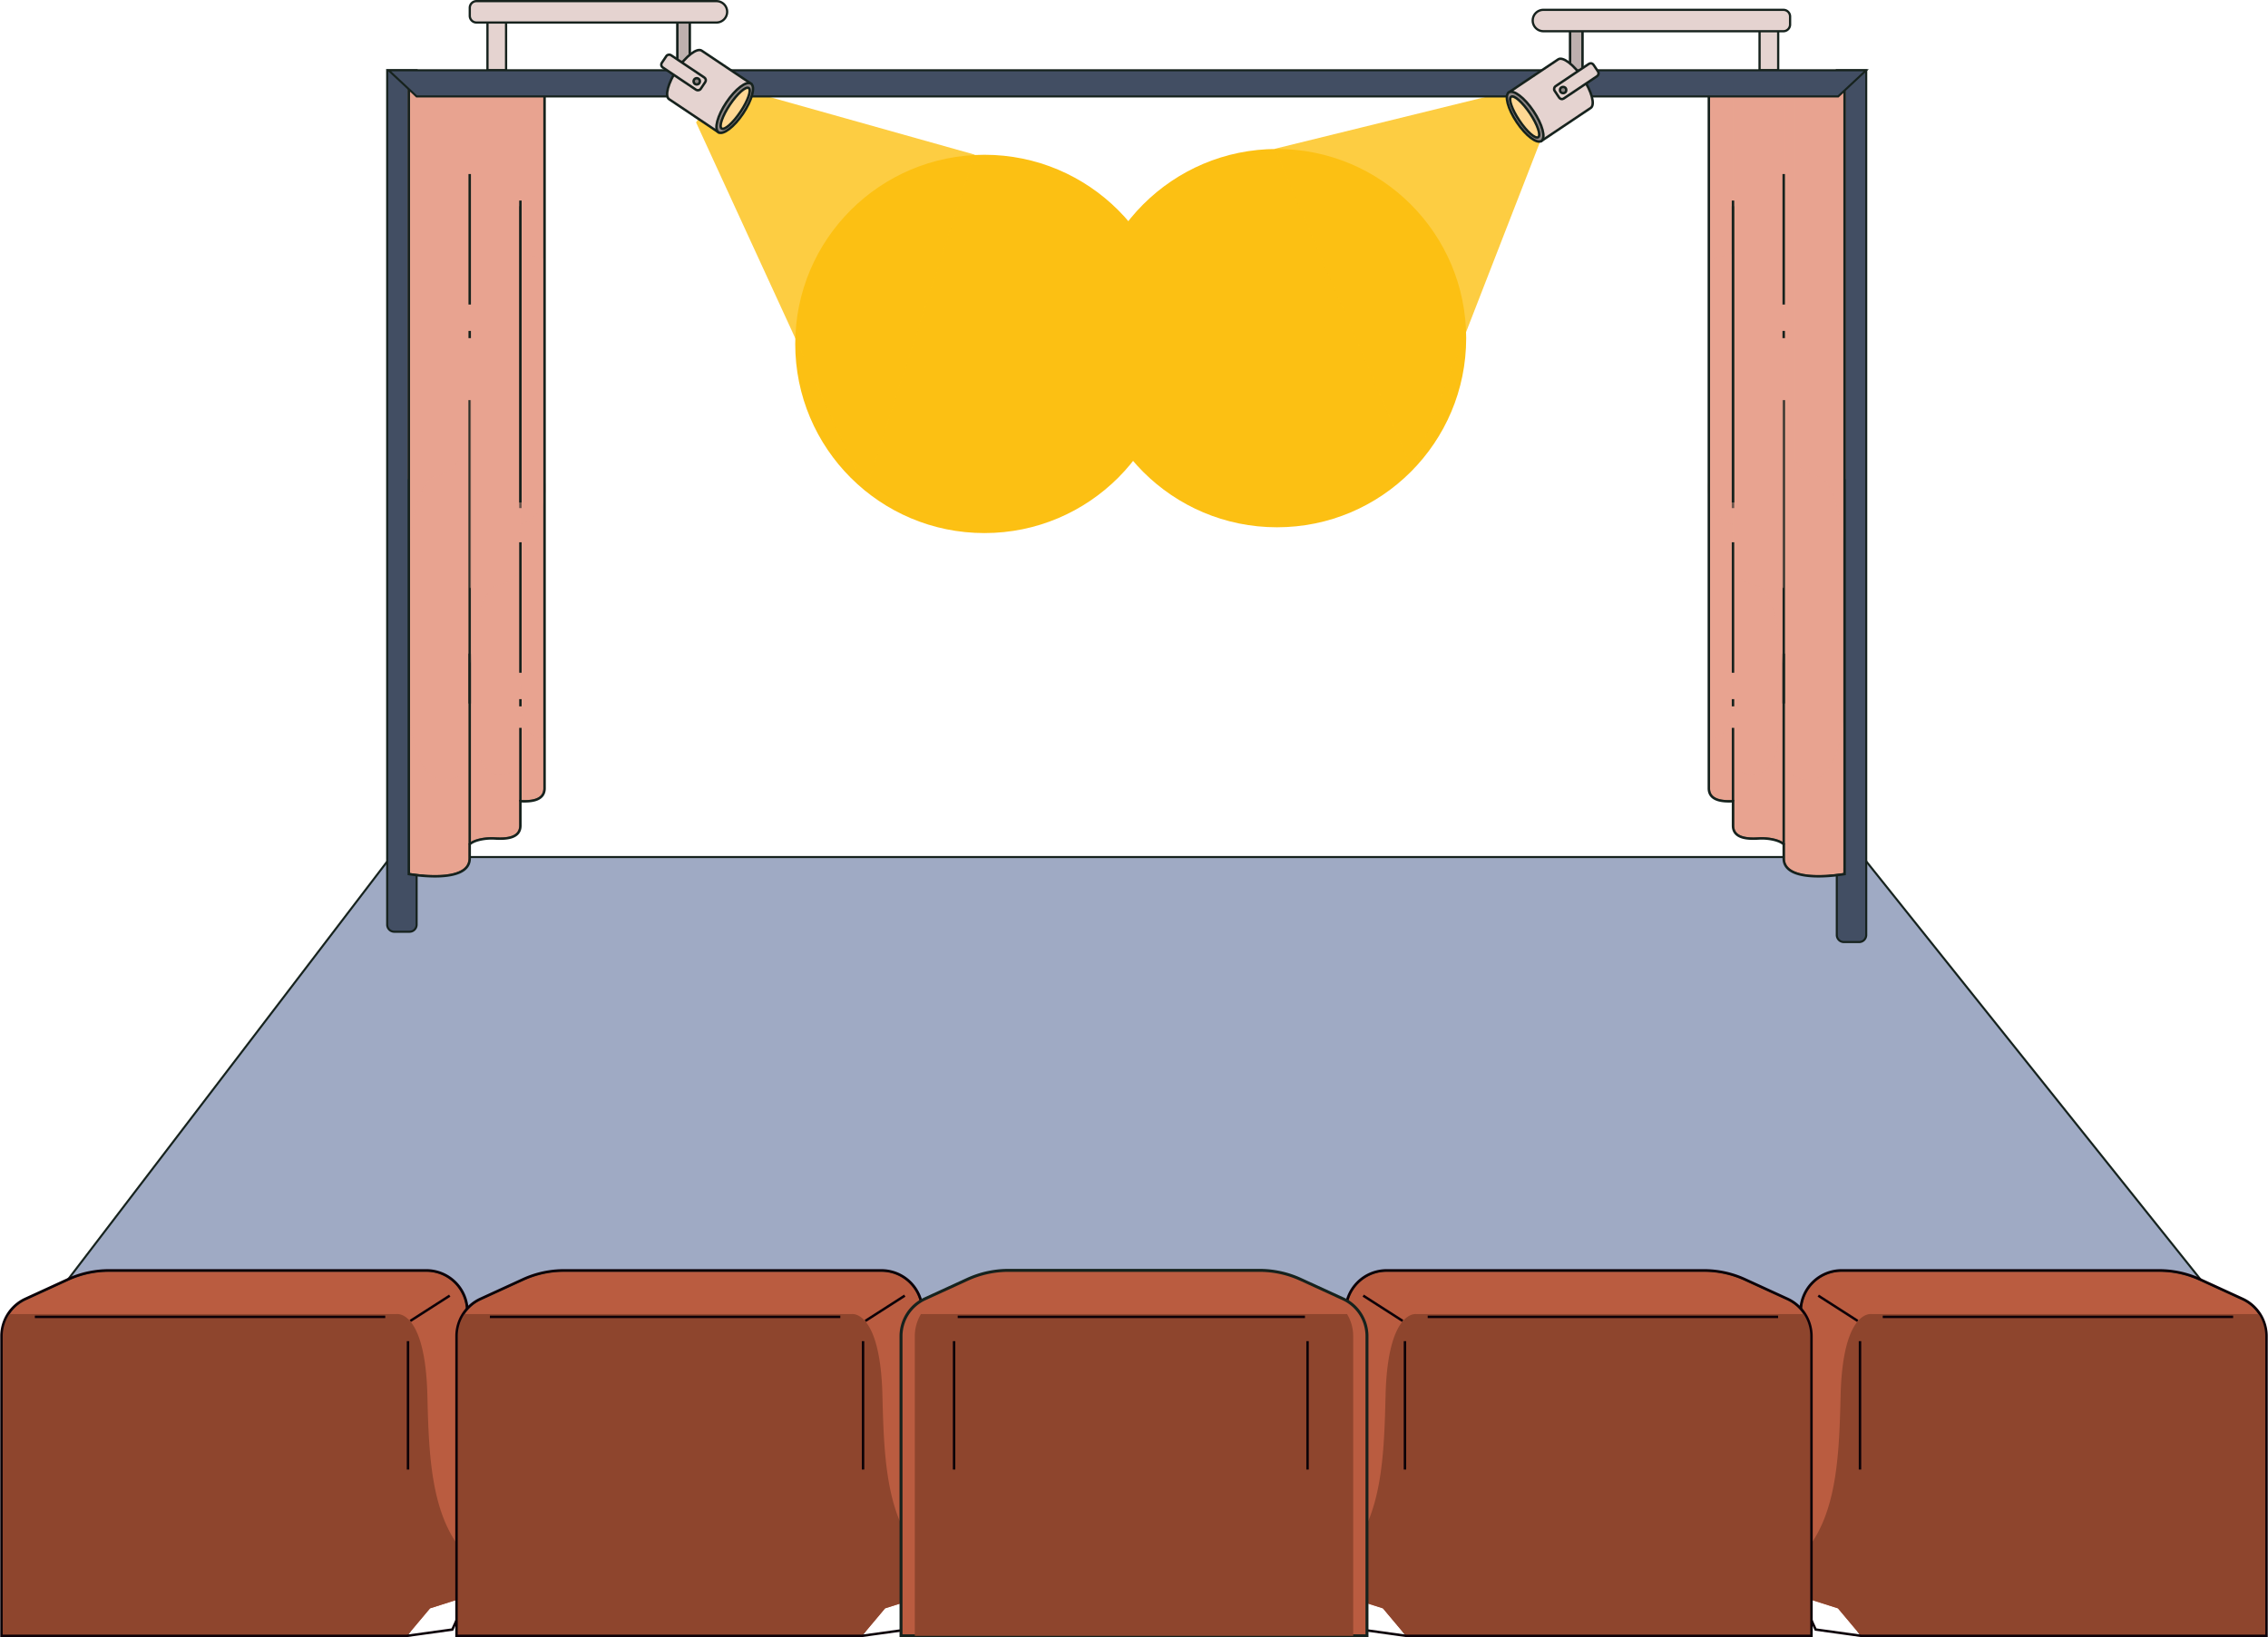 <svg xmlns="http://www.w3.org/2000/svg" xmlns:xlink="http://www.w3.org/1999/xlink" viewBox="0 0 1385.874 1000.795"><defs><clipPath id="clip-path"><path d="M260.517,776.5H66.551A60.055,60.055,0,0,0,41.5,781.976L15.548,793.885A25.117,25.117,0,0,0,.9,816.715V999.891H248.668l14.1-16.8,22.869-7.3V801.622A25.118,25.118,0,0,0,260.517,776.5Z" fill="none"/></clipPath><clipPath id="clip-path-2"><path d="M538.573,776.5H344.607a60.063,60.063,0,0,0-25.049,5.472L293.6,793.885a25.119,25.119,0,0,0-14.644,22.83V999.891H526.723l14.1-16.8,22.869-7.3V801.622A25.118,25.118,0,0,0,538.573,776.5Z" fill="none"/></clipPath><clipPath id="clip-path-3"><path d="M1125.357,776.5h193.966a60.063,60.063,0,0,1,25.049,5.472l25.955,11.909a25.118,25.118,0,0,1,14.643,22.83V999.891H1137.207l-14.1-16.8-22.869-7.3V801.622A25.118,25.118,0,0,1,1125.357,776.5Z" fill="none"/></clipPath><clipPath id="clip-path-4"><path d="M847.3,776.5h193.966a60.055,60.055,0,0,1,25.048,5.472l25.955,11.909a25.117,25.117,0,0,1,14.644,22.83V999.891H859.151l-14.1-16.8-22.869-7.3V801.622A25.118,25.118,0,0,1,847.3,776.5Z" fill="none"/></clipPath><clipPath id="clip-path-5"><path d="M249.805,54.143V534.262s37.058,6.688,37.209-9.479v-8.727c1.153-1.08,3.279-2.237,7.2-3.014a32.693,32.693,0,0,1,8.263-.518c5.882.344,15.523.3,15.523-7.9V489.743c5.914.286,14.769-.076,14.769-7.94V54.143Z" fill="none"/></clipPath><clipPath id="clip-path-6"><path d="M1127.158,54.143V534.262s-37.058,6.688-37.209-9.479v-8.727c-1.153-1.08-3.279-2.237-7.2-3.014a32.7,32.7,0,0,0-8.263-.518c-5.882.344-15.523.3-15.523-7.9V489.743c-5.915.286-14.77-.076-14.77-7.94V54.143Z" fill="none"/></clipPath></defs><g style="isolation:isolate"><g id="Layer_1" data-name="Layer 1"><polygon points="1138.299 523.868 688.481 523.868 238.664 523.868 11.092 822 688.481 822 1376.573 822 1138.299 523.868" fill="#9faac4" stroke="#16221d" stroke-miterlimit="10" stroke-width="1.252"/><g clip-path="url(#clip-path)"><path d="M260.517,776.5H66.551A60.055,60.055,0,0,0,41.5,781.976L15.548,793.885A25.117,25.117,0,0,0,.9,816.715V999.891H248.668l19.708-14.558,17.26-9.542V801.622A25.118,25.118,0,0,0,260.517,776.5Z" fill="#ba5c40" stroke="#16221d" stroke-miterlimit="10" stroke-width="1.808"/><path d="M242.5,803.211H4.845A25.091,25.091,0,0,0,.9,816.715V999.891H248.668l19.708-14.558,17.26-9.542V951.51c-22.272-23.106-23.554-60.828-24.476-98.525C259.879,800.657,242.5,803.211,242.5,803.211Z" fill="#8e452d"/></g><path d="M260.517,776.5H66.551A60.055,60.055,0,0,0,41.5,781.976L15.548,793.885A25.117,25.117,0,0,0,.9,816.715V999.891H248.668l27.741-3.852,9.227-20.248V801.622A25.118,25.118,0,0,0,260.517,776.5Z" fill="none" stroke="#0c0007" stroke-miterlimit="10" stroke-width="1.5"/><line x1="21.296" y1="804.929" x2="235.415" y2="804.929" fill="#d3bccb" stroke="#0c0007" stroke-miterlimit="10" stroke-width="1.5"/><line x1="249.319" y1="819.76" x2="249.319" y2="898.239" fill="none" stroke="#0c0007" stroke-miterlimit="10" stroke-width="1.5"/><line x1="250.717" y1="807.4" x2="274.816" y2="791.951" fill="none" stroke="#0c0007" stroke-miterlimit="10" stroke-width="1.5"/><g clip-path="url(#clip-path-2)"><path d="M538.573,776.5H344.607a60.063,60.063,0,0,0-25.049,5.472L293.6,793.885a25.119,25.119,0,0,0-14.644,22.83V999.891H526.723l19.708-14.558,17.26-9.542V801.622A25.118,25.118,0,0,0,538.573,776.5Z" fill="#ba5c40" stroke="#16221d" stroke-miterlimit="10" stroke-width="1.808"/><path d="M520.558,803.211H282.9a25.091,25.091,0,0,0-3.941,13.5V999.891H526.723l19.708-14.558,17.26-9.542V951.51c-22.271-23.106-23.553-60.828-24.476-98.525C537.935,800.657,520.558,803.211,520.558,803.211Z" fill="#8e452d"/></g><path d="M538.573,776.5H344.607a60.063,60.063,0,0,0-25.049,5.472L293.6,793.885a25.119,25.119,0,0,0-14.644,22.83V999.891H526.723l27.741-3.852,9.227-20.248V801.622A25.118,25.118,0,0,0,538.573,776.5Z" fill="none" stroke="#0c0007" stroke-miterlimit="10" stroke-width="1.5"/><line x1="299.352" y1="804.929" x2="513.47" y2="804.929" fill="#d3bccb" stroke="#0c0007" stroke-miterlimit="10" stroke-width="1.5"/><line x1="527.374" y1="819.76" x2="527.374" y2="898.239" fill="none" stroke="#0c0007" stroke-miterlimit="10" stroke-width="1.5"/><line x1="528.772" y1="807.4" x2="552.872" y2="791.951" fill="none" stroke="#0c0007" stroke-miterlimit="10" stroke-width="1.5"/><g clip-path="url(#clip-path-3)"><path d="M1125.357,776.5h193.966a60.063,60.063,0,0,1,25.049,5.472l25.955,11.909a25.118,25.118,0,0,1,14.643,22.83V999.891H1137.207L1117.5,985.333l-17.26-9.542V801.622A25.118,25.118,0,0,1,1125.357,776.5Z" fill="#ba5c40" stroke="#16221d" stroke-miterlimit="10" stroke-width="1.808"/><path d="M1143.372,803.211h237.657a25.091,25.091,0,0,1,3.941,13.5V999.891H1137.207L1117.5,985.333l-17.26-9.542V951.51c22.271-23.106,23.553-60.828,24.476-98.525C1125.995,800.657,1143.372,803.211,1143.372,803.211Z" fill="#8e452d"/></g><path d="M1125.357,776.5h193.966a60.063,60.063,0,0,1,25.049,5.472l25.955,11.909a25.118,25.118,0,0,1,14.643,22.83V999.891H1137.207l-27.741-3.852-9.227-20.248V801.622A25.118,25.118,0,0,1,1125.357,776.5Z" fill="none" stroke="#0c0007" stroke-miterlimit="10" stroke-width="1.5"/><line x1="1364.578" y1="804.929" x2="1150.46" y2="804.929" fill="#d3bccb" stroke="#0c0007" stroke-miterlimit="10" stroke-width="1.5"/><line x1="1136.556" y1="819.76" x2="1136.556" y2="898.239" fill="none" stroke="#0c0007" stroke-miterlimit="10" stroke-width="1.5"/><line x1="1135.158" y1="807.4" x2="1111.058" y2="791.951" fill="none" stroke="#0c0007" stroke-miterlimit="10" stroke-width="1.5"/><g clip-path="url(#clip-path-4)"><path d="M847.3,776.5h193.966a60.055,60.055,0,0,1,25.048,5.472l25.955,11.909a25.117,25.117,0,0,1,14.644,22.83V999.891H859.151l-19.708-14.558-17.26-9.542V801.622A25.118,25.118,0,0,1,847.3,776.5Z" fill="#ba5c40" stroke="#16221d" stroke-miterlimit="10" stroke-width="1.808"/><path d="M865.316,803.211h237.658a25.091,25.091,0,0,1,3.941,13.5V999.891H859.151l-19.708-14.558-17.26-9.542V951.51c22.272-23.106,23.554-60.828,24.476-98.525C847.94,800.657,865.316,803.211,865.316,803.211Z" fill="#8e452d"/></g><path d="M847.3,776.5h193.966a60.055,60.055,0,0,1,25.048,5.472l25.955,11.909a25.117,25.117,0,0,1,14.644,22.83V999.891H859.151l-27.741-3.852-9.227-20.248V801.622A25.118,25.118,0,0,1,847.3,776.5Z" fill="none" stroke="#0c0007" stroke-miterlimit="10" stroke-width="1.5"/><line x1="1086.523" y1="804.929" x2="872.404" y2="804.929" fill="#d3bccb" stroke="#0c0007" stroke-miterlimit="10" stroke-width="1.5"/><line x1="858.5" y1="819.76" x2="858.5" y2="898.239" fill="none" stroke="#0c0007" stroke-miterlimit="10" stroke-width="1.5"/><line x1="857.102" y1="807.4" x2="833.003" y2="791.951" fill="none" stroke="#0c0007" stroke-miterlimit="10" stroke-width="1.5"/><path d="M820.66,793.885,794.7,781.976a60.056,60.056,0,0,0-25.048-5.473H616.219a60.064,60.064,0,0,0-25.049,5.473l-25.955,11.909a25.117,25.117,0,0,0-14.644,22.83V999.891H835.3V816.715A25.118,25.118,0,0,0,820.66,793.885Z" fill="#ba5c40" stroke="#16221d" stroke-miterlimit="10" stroke-width="1.808"/><path d="M823.122,803.211H562.752a26.029,26.029,0,0,0-3.75,13.5V999.892H826.873V816.715A26.029,26.029,0,0,0,823.122,803.211Z" fill="#8e452d"/><line x1="585.211" y1="804.929" x2="797.408" y2="804.929" fill="#d3bccb" stroke="#0c0007" stroke-miterlimit="10" stroke-width="1.5"/><line x1="798.986" y1="819.76" x2="798.986" y2="898.239" fill="none" stroke="#0c0007" stroke-miterlimit="10" stroke-width="1.5"/><line x1="582.991" y1="819.76" x2="582.991" y2="898.239" fill="none" stroke="#0c0007" stroke-miterlimit="10" stroke-width="1.5"/><rect x="297.865" y="7.223" width="11.379" height="35.707" fill="#e5d3d0" stroke="#16221d" stroke-miterlimit="10" stroke-width="1.372"/><rect x="1075.192" y="7.223" width="11.379" height="35.707" fill="#e5d3d0" stroke="#16221d" stroke-miterlimit="10" stroke-width="1.372"/><circle cx="780.305" cy="206.675" r="115.617" fill="#fcc013"/><polygon points="928.635 54.143 944.505 77.837 863 287.502 778.871 90.975 928.635 54.143" fill="#fcc013" opacity="0.8"/><circle cx="601.546" cy="210.218" r="115.617" fill="#fcc013"/><polygon points="441.21 51.14 425.338 74.833 528.902 300.195 595.617 94.518 441.21 51.14" fill="#fcc013" opacity="0.8"/><path d="M1124.758,208.021l-15.2-83.909-4.267-23.553c-.344-1.9-3.236-1.094-2.893.8l15.2,83.909,4.266,23.554c.344,1.9,3.236,1.093,2.893-.8Z" fill="#16221d"/><path d="M236.585,42.93h18a0,0,0,0,1,0,0V565.167a4.363,4.363,0,0,1-4.363,4.363h-9.274a4.363,4.363,0,0,1-4.363-4.363V42.93A0,0,0,0,1,236.585,42.93Z" fill="#424e63" stroke="#16221d" stroke-miterlimit="10" stroke-width="1.252"/><g clip-path="url(#clip-path-5)"><path d="M249.805,54.143V534.262s37.058,6.688,37.209-9.479v-8.727c1.153-1.08,3.279-2.237,7.2-3.014a32.693,32.693,0,0,1,8.263-.518c5.882.344,15.523.3,15.523-7.9V489.743c5.914.286,14.769-.076,14.769-7.94V54.143Z" fill="#e8a390" stroke="#16221d" stroke-miterlimit="10" stroke-width="1.498"/><path d="M287.014,516.056V408.9s-4.855,87.072,30.924,59.338v47.821S301.407,527.989,287.014,516.056Z" fill="#e8a390" opacity="0.43" style="mix-blend-mode:multiply"/><path d="M248.831,529.084V396.772s-5.994,107.511,38.183,73.267v59.045S266.6,543.819,248.831,529.084Z" fill="#e8a390" opacity="0.43" style="mix-blend-mode:multiply"/><path d="M318.221,491.139v-73.2s-4.855,53.117,30.924,25.383v47.821S332.614,503.072,318.221,491.139Z" fill="#e8a390" opacity="0.43" style="mix-blend-mode:multiply"/></g><line x1="287.014" y1="516.056" x2="287.014" y2="399.522" fill="none" stroke="#16221d" stroke-miterlimit="10" stroke-width="1.498"/><line x1="287.014" y1="430.014" x2="287.014" y2="244.562" fill="none" stroke="#16221d" stroke-miterlimit="10" stroke-width="1.498"/><line x1="318" y1="489.743" x2="318" y2="444.894" fill="none" stroke="#16221d" stroke-miterlimit="10" stroke-width="1.498"/><line x1="318" y1="431.752" x2="318" y2="427.339" fill="none" stroke="#16221d" stroke-miterlimit="10" stroke-width="1.498"/><line x1="318" y1="310.569" x2="318" y2="126.037" fill="none" stroke="#16221d" stroke-miterlimit="10" stroke-width="1.498"/><path d="M318,341.815v5.643A10.222,10.222,0,0,0,318,341.815Z" fill="#e8a390" opacity="0.43" style="mix-blend-mode:multiply"/><path d="M287.014,54.143V359.36c.212,0,.412,0,.622,0V405.34c3.824-41.115,13.165-46.636,15.476-47.376.167-.036.328-.074.492-.112l.033,0,0,0c9.932-2.29,13.342-6.75,14.365-10.387V54.143Z" fill="#e8a390" opacity="0.43" style="mix-blend-mode:multiply"/><path d="M248.971,54.143V292.9c.212,0,.413,0,.622,0v45.981c3.824-41.114,13.165-46.636,15.477-47.375.166-.037.328-.075.491-.113l.033,0,0,0c9.932-2.29,13.343-6.75,14.365-10.387V55.029Z" fill="#e8a390" opacity="0.43" style="mix-blend-mode:multiply"/><path d="M332.769,158.173,318,155.018v165.52c19.959-6.024,14.769-28.335,14.769-28.335Z" fill="#e8a390" opacity="0.43" style="mix-blend-mode:multiply"/><line x1="318" y1="411.217" x2="318" y2="331.451" fill="none" stroke="#16221d" stroke-miterlimit="10" stroke-width="1.498"/><line x1="287.014" y1="206.675" x2="287.014" y2="202.262" fill="none" stroke="#16221d" stroke-miterlimit="10" stroke-width="1.498"/><line x1="287.014" y1="186.14" x2="287.014" y2="106.374" fill="none" stroke="#16221d" stroke-miterlimit="10" stroke-width="1.498"/><line x1="318" y1="307.121" x2="318" y2="122.589" fill="none" stroke="#16221d" stroke-miterlimit="10" stroke-width="1.498"/><path d="M249.805,54.143V534.262s37.058,6.688,37.209-9.479v-8.727c1.153-1.08,3.279-2.237,7.2-3.014a32.693,32.693,0,0,1,8.263-.518c5.882.344,15.523.3,15.523-7.9V489.743c5.914.286,14.769-.076,14.769-7.94V54.143Z" fill="none" stroke="#16221d" stroke-miterlimit="10" stroke-width="1.498"/><path d="M1126.741,42.93h9.274a4.363,4.363,0,0,1,4.363,4.363V575.835a0,0,0,0,1,0,0h-18a0,0,0,0,1,0,0V47.293a4.363,4.363,0,0,1,4.363-4.363Z" transform="translate(2262.756 618.765) rotate(-180)" fill="#424e63" stroke="#16221d" stroke-miterlimit="10" stroke-width="1.252"/><g clip-path="url(#clip-path-6)"><path d="M1127.158,54.143V534.262s-37.058,6.688-37.209-9.479v-8.727c-1.153-1.08-3.279-2.237-7.2-3.014a32.7,32.7,0,0,0-8.263-.518c-5.882.344-15.523.3-15.523-7.9V489.743c-5.915.286-14.77-.076-14.77-7.94V54.143Z" fill="#e8a390" stroke="#16221d" stroke-miterlimit="10" stroke-width="1.498"/><path d="M1089.949,516.056V408.9s4.855,87.072-30.924,59.338v47.821S1075.556,527.989,1089.949,516.056Z" fill="#e8a390" opacity="0.43" style="mix-blend-mode:multiply"/><path d="M1128.132,529.084V396.772s5.994,107.511-38.183,73.267v59.045S1110.36,543.819,1128.132,529.084Z" fill="#e8a390" opacity="0.43" style="mix-blend-mode:multiply"/><path d="M1058.742,491.139v-73.2s4.855,53.117-30.924,25.383v47.821S1044.348,503.072,1058.742,491.139Z" fill="#e8a390" opacity="0.43" style="mix-blend-mode:multiply"/></g><line x1="1089.949" y1="516.056" x2="1089.949" y2="399.522" fill="none" stroke="#16221d" stroke-miterlimit="10" stroke-width="1.498"/><line x1="1089.949" y1="430.014" x2="1089.949" y2="244.562" fill="none" stroke="#16221d" stroke-miterlimit="10" stroke-width="1.498"/><line x1="1058.963" y1="489.743" x2="1058.963" y2="444.894" fill="none" stroke="#16221d" stroke-miterlimit="10" stroke-width="1.498"/><line x1="1058.963" y1="431.752" x2="1058.963" y2="427.339" fill="none" stroke="#16221d" stroke-miterlimit="10" stroke-width="1.498"/><line x1="1058.963" y1="310.569" x2="1058.963" y2="126.037" fill="none" stroke="#16221d" stroke-miterlimit="10" stroke-width="1.498"/><path d="M1058.963,341.815v5.643A10.222,10.222,0,0,1,1058.963,341.815Z" fill="#e8a390" opacity="0.43" style="mix-blend-mode:multiply"/><path d="M1089.949,54.143V359.36c-.212,0-.412,0-.622,0V405.34c-3.824-41.115-13.165-46.636-15.477-47.376-.166-.036-.327-.074-.491-.112l-.033,0,0,0c-9.932-2.29-13.343-6.75-14.365-10.387V54.143Z" fill="#e8a390" opacity="0.43" style="mix-blend-mode:multiply"/><path d="M1127.992,54.143V292.9c-.212,0-.413,0-.622,0v45.981c-3.824-41.114-13.166-46.636-15.477-47.375-.167-.037-.328-.075-.491-.113l-.033,0v0c-9.931-2.29-13.342-6.75-14.364-10.387V55.029Z" fill="#e8a390" opacity="0.43" style="mix-blend-mode:multiply"/><path d="M1044.193,158.173l14.77-3.155v165.52c-19.959-6.024-14.77-28.335-14.77-28.335Z" fill="#e8a390" opacity="0.43" style="mix-blend-mode:multiply"/><line x1="1058.963" y1="411.217" x2="1058.963" y2="331.451" fill="none" stroke="#16221d" stroke-miterlimit="10" stroke-width="1.498"/><line x1="1089.949" y1="206.675" x2="1089.949" y2="202.262" fill="none" stroke="#16221d" stroke-miterlimit="10" stroke-width="1.498"/><line x1="1089.949" y1="186.14" x2="1089.949" y2="106.374" fill="none" stroke="#16221d" stroke-miterlimit="10" stroke-width="1.498"/><line x1="1058.963" y1="307.121" x2="1058.963" y2="122.589" fill="none" stroke="#16221d" stroke-miterlimit="10" stroke-width="1.498"/><path d="M1127.158,54.143V534.262s-37.058,6.688-37.209-9.479v-8.727c-1.153-1.08-3.279-2.237-7.2-3.014a32.7,32.7,0,0,0-8.263-.518c-5.882.344-15.523.3-15.523-7.9V489.743c-5.915.286-14.77-.076-14.77-7.94V54.143Z" fill="none" stroke="#16221d" stroke-miterlimit="10" stroke-width="1.498"/><polygon points="688.897 42.93 237.416 42.93 254.585 58.957 688.897 58.957 1123.209 58.957 1140.378 42.93 688.897 42.93" fill="#424e63" stroke="#16221d" stroke-miterlimit="10" stroke-width="1.252"/><rect x="413.896" y="8.255" width="7.607" height="29.575" fill="#bdb0ae" stroke="#16221d" stroke-miterlimit="10" stroke-width="1.498"/><path d="M439.012,80.837,408.878,60.653c-2.814-1.885-.643-10.06,4.849-18.26s12.226-13.318,15.04-11.433L458.9,51.144Z" fill="#e5d3d0" stroke="#16221d" stroke-miterlimit="10" stroke-width="1.498"/><ellipse cx="448.957" cy="65.99" rx="17.869" ry="6.134" transform="translate(144.285 402.282) rotate(-56.186)" fill="#918887" stroke="#16221d" stroke-miterlimit="10" stroke-width="1.498"/><ellipse cx="449.232" cy="66.175" rx="14.874" ry="3.908" transform="translate(144.254 402.593) rotate(-56.186)" fill="#ffd893" stroke="#16221d" stroke-miterlimit="10" stroke-width="1.498"/><rect x="413.157" y="30.006" width="9.036" height="28.587" rx="1.985" transform="translate(148.433 366.671) rotate(-56.186)" fill="#e5d3d0" stroke="#16221d" stroke-miterlimit="10" stroke-width="1.498"/><path d="M426.809,48.118a1.91,1.91,0,1,0,.524,2.65,1.911,1.911,0,0,0-.524-2.65" fill="#8e8584" stroke="#16221d" stroke-miterlimit="10" stroke-width="1.498"/><path d="M293.591.686H440.23a4.1,4.1,0,0,1,4.1,4.1v4.87a4.1,4.1,0,0,1-4.1,4.1H293.591a6.537,6.537,0,0,1-6.537-6.537v0A6.537,6.537,0,0,1,293.591.686Z" transform="translate(731.386 14.447) rotate(-180)" fill="#e5d3d0" stroke="#16221d" stroke-miterlimit="10" stroke-width="1.372"/><rect x="959.399" y="13.579" width="7.607" height="29.575" transform="translate(1926.404 56.732) rotate(-180)" fill="#bdb0ae" stroke="#16221d" stroke-miterlimit="10" stroke-width="1.498"/><path d="M941.889,86.161l30.134-20.184c2.814-1.885.644-10.06-4.848-18.26S954.949,34.4,952.134,36.284L922,56.467Z" fill="#e5d3d0" stroke="#16221d" stroke-miterlimit="10" stroke-width="1.498"/><ellipse cx="931.945" cy="71.314" rx="6.134" ry="17.869" transform="translate(117.954 530.689) rotate(-33.814)" fill="#918887" stroke="#16221d" stroke-miterlimit="10" stroke-width="1.498"/><ellipse cx="931.669" cy="71.498" rx="3.908" ry="14.874" transform="translate(117.804 530.567) rotate(-33.814)" fill="#ffd893" stroke="#16221d" stroke-miterlimit="10" stroke-width="1.498"/><rect x="958.708" y="35.329" width="9.036" height="28.587" rx="1.985" transform="translate(1458.031 877.533) rotate(-123.814)" fill="#e5d3d0" stroke="#16221d" stroke-miterlimit="10" stroke-width="1.498"/><circle cx="955.156" cy="55.029" r="1.91" fill="#8e8584" stroke="#16221d" stroke-miterlimit="10" stroke-width="1.498"/><path d="M943.106,6.01h146.639a4.1,4.1,0,0,1,4.1,4.1v4.87a4.1,4.1,0,0,1-4.1,4.1H943.106a6.537,6.537,0,0,1-6.537-6.537v0a6.537,6.537,0,0,1,6.537-6.537Z" fill="#e5d3d0" stroke="#16221d" stroke-miterlimit="10" stroke-width="1.372"/></g></g></svg>